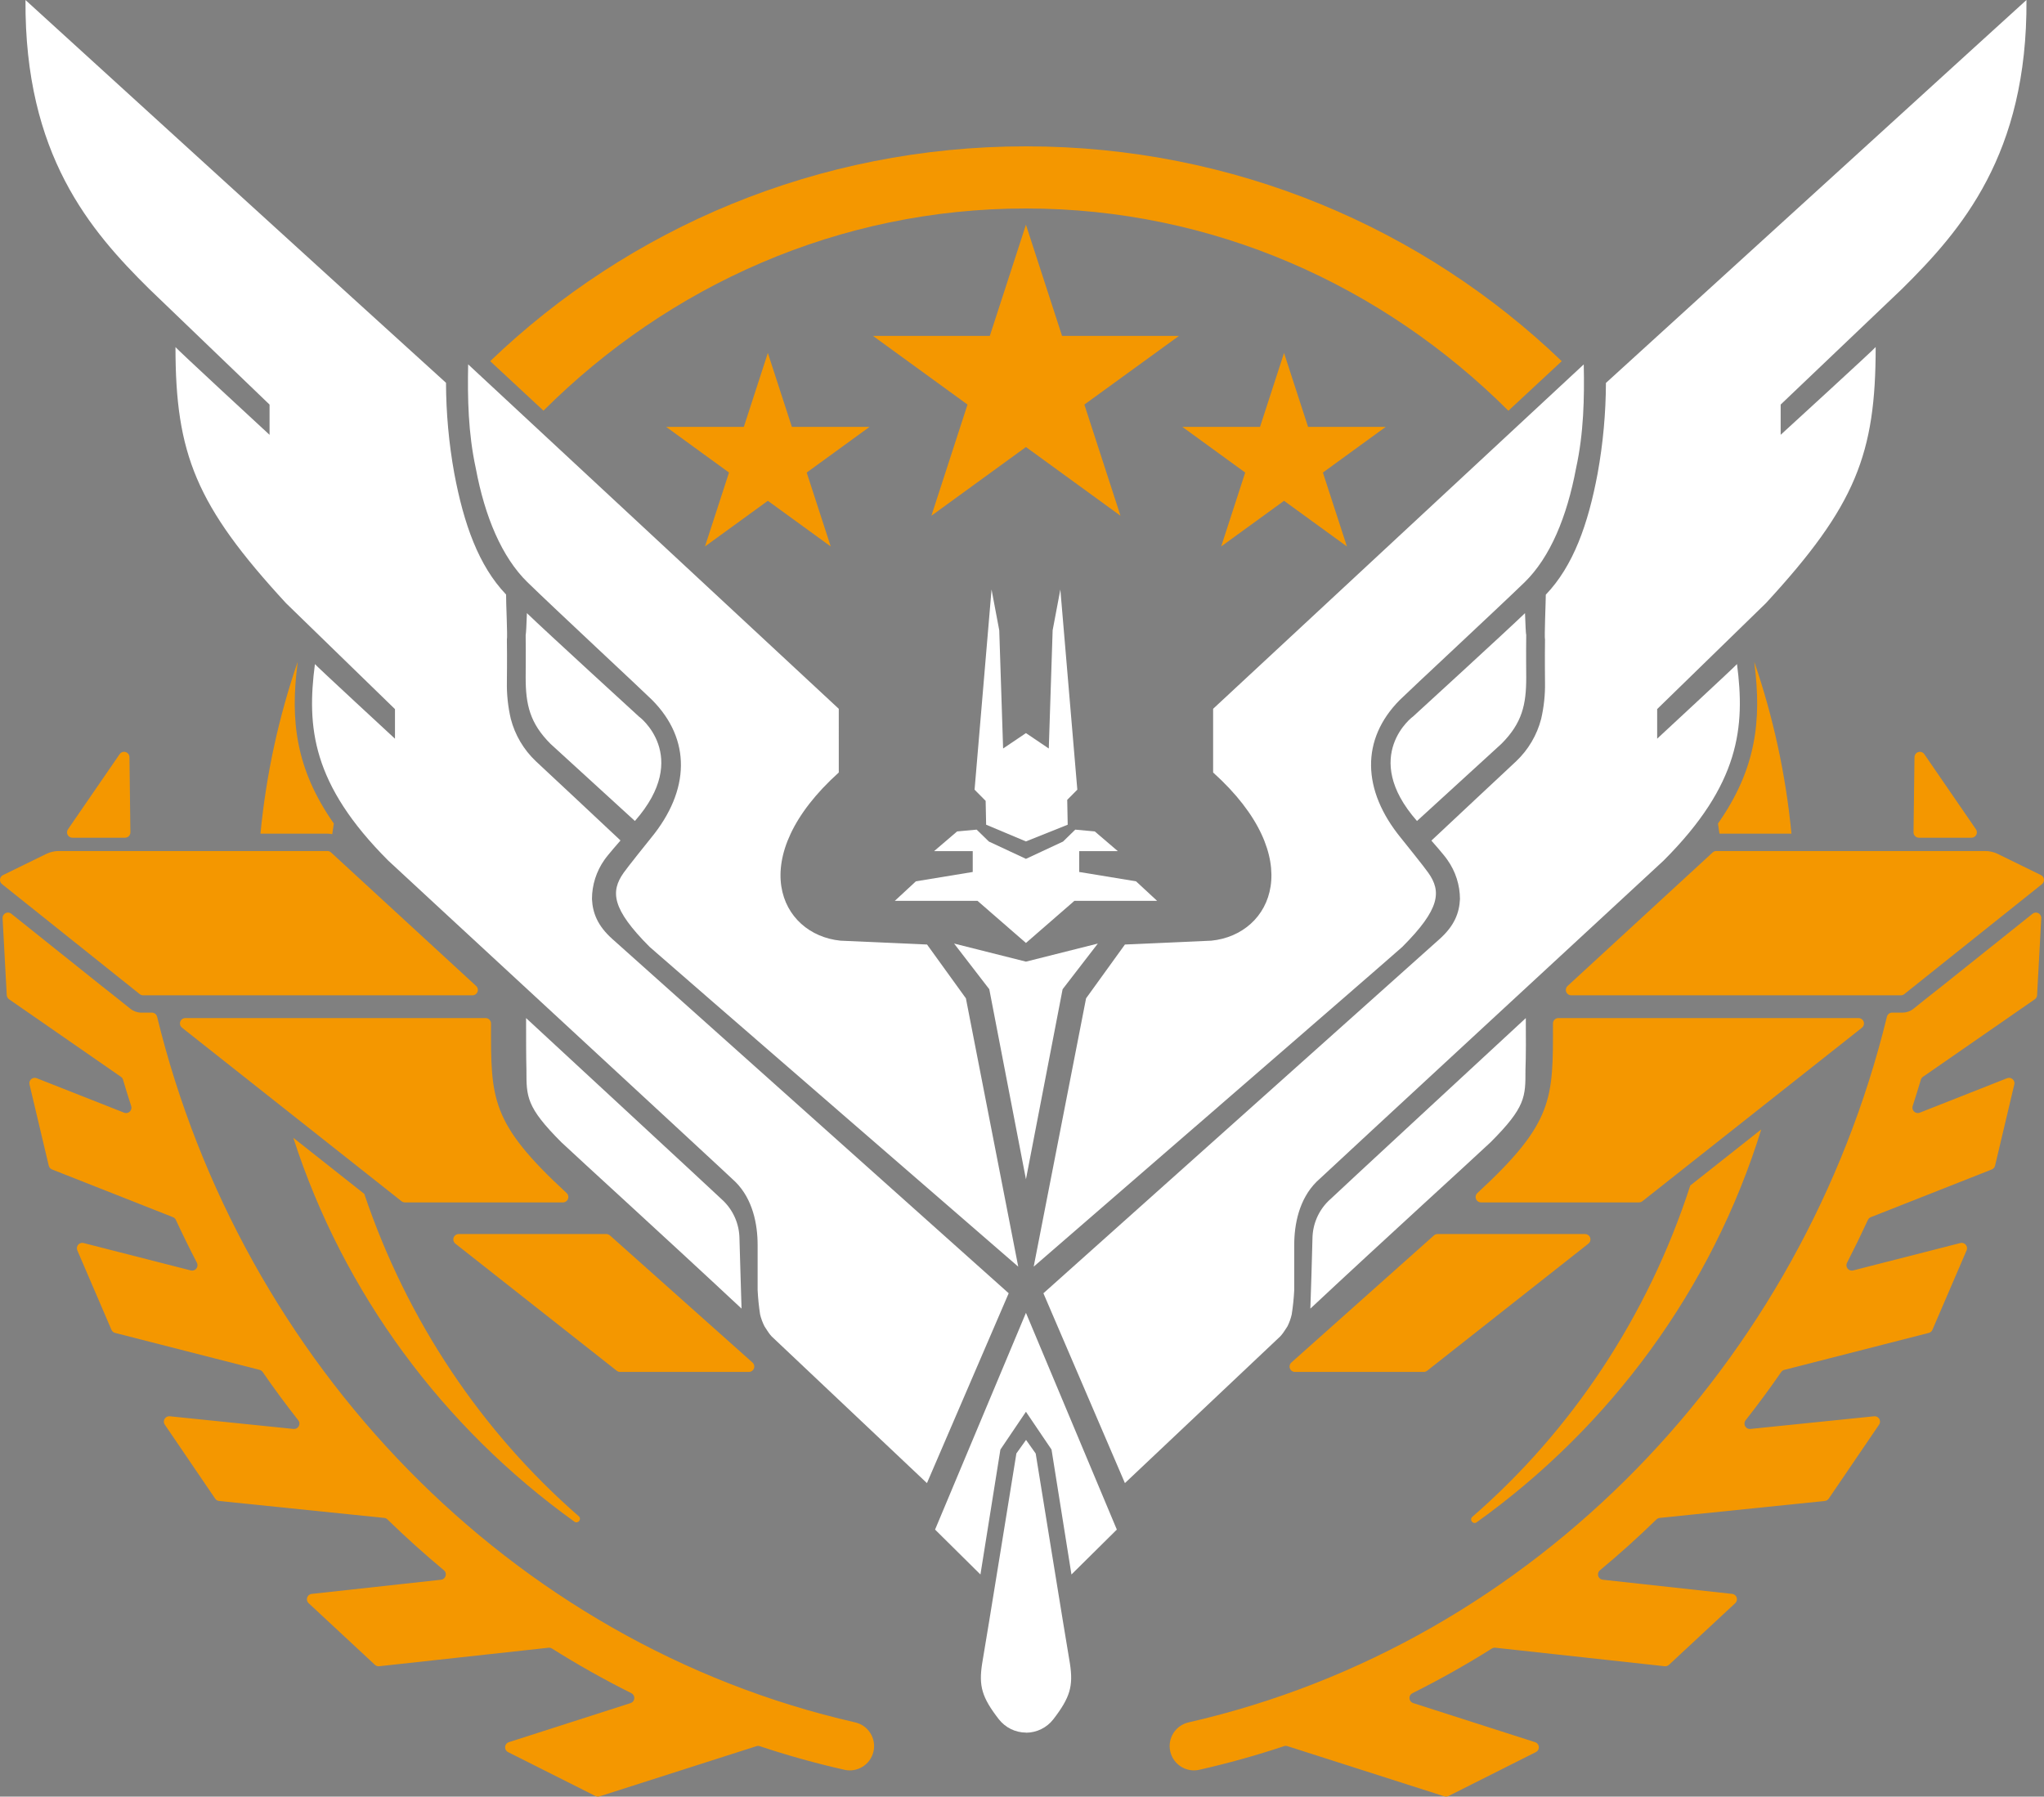 <?xml version="1.0" encoding="utf-8"?>
<!-- Generator: Adobe Illustrator 16.0.0, SVG Export Plug-In . SVG Version: 6.00 Build 0)  -->
<!DOCTYPE svg PUBLIC "-//W3C//DTD SVG 1.1//EN" "http://www.w3.org/Graphics/SVG/1.1/DTD/svg11.dtd">
<svg version="1.1" id="Layer_1" xmlns="http://www.w3.org/2000/svg" xmlns:xlink="http://www.w3.org/1999/xlink" x="0px" y="0px"
	 width="588.832px" height="517.592px" viewBox="0 0 588.832 517.592" enable-background="new 0 0 588.832 517.592"
	 xml:space="preserve">
<rect x="0" y="0" width="588.832" height="517.592" fill="#808080" stroke="none"/>
<path fill="#FFFFFF" d="M208.473,346.04c-1.39-1.38-55.67-51.58-56.92-52.74c0,4.69,0,11.48,0.1,14.94c0,7.71-0.1,10.67,10.08,20.85
	c5.56,5.25,29.73,27.2,51.89,47.91c0-0.56-0.6-19-0.6-20.24C212.961,352.729,211.329,348.883,208.473,346.04"/>
<path fill="#FFFFFF" d="M176.393,270.509c-4.25-3.8-5.67-7.5-5.86-11.52c0.007-4.027,1.254-7.955,3.57-11.25
	c1-1.47,4.43-5.339,4.65-5.609c-3.32-3.111-22.06-20.701-24.39-22.83c-3.507-3.318-6.01-7.557-7.22-12.23
	c-0.805-3.461-1.181-7.008-1.12-10.561c0-1.78,0.09-6.129,0-12.229c0.23-0.69-0.28-11.141-0.23-13
	c-7.92-8.281-12.19-20.331-14.93-34.931c-1.554-8.603-2.351-17.327-2.38-26.069C109.583,93.199,7.343,0.009,7.343,0.009
	c-0.29,44.57,18.66,66.43,35.6,83.19l34.71,33.36v8.71c0,0-27.09-25-27.1-25.29c0,30.801,5.91,45.671,31.84,73.79l31.39,30.52v8.531
	c0,0-23.12-21.371-23.06-21.5c-2.37,18.119-0.91,34.579,21.12,56.609c-0.07,0,98.55,91.07,100,92.551c5.05,5,6.41,12.319,6.41,18.14
	v13c0.116,2.373,0.356,4.741,0.72,7.09c0.289,1.178,0.712,2.318,1.26,3.4c0.4,0.6,1.21,1.92,1.64,2.41l0.42,0.489l44.74,42.271
	l23.55-54.7L176.393,270.509z"/>
<path fill="#FFFFFF" d="M151.433,195.189c0,7.78,1.2,13.15,7.16,19.11c2.4,2.21,24.31,22.22,24.31,22.22
	c16.53-18.79,0.93-30.32,1.25-30c0,0-27.27-24.94-32.36-29.88c-0.11,3.22-0.25,6-0.36,6.32
	C151.503,189.159,151.423,193.479,151.433,195.189"/>
<path fill="#FFFFFF" d="M151.913,167.7c7.6,7.42,33.47,31.48,35.94,33.95c11.26,11.33,11,26-0.33,39.78c-0.37,0.44-7,8.72-7.86,10
	c-3.8,5.39-3.5,10.37,7.5,21.379c4.42,3.94,106.17,92.101,106.17,92.101l-15.08-77.3l-11.19-15.5l-24.92-1.11
	c-17.6-1.76-27.74-23.9-0.51-48.45V204.2l-106.77-99.23c-0.19,9.77,0,19.79,2.2,29.93C139.683,148.91,144.583,160.51,151.913,167.7"
	/>
<polygon fill="#FFFFFF" points="269.373,440.66 282.443,453.599 288.193,417.61 295.553,406.719 302.923,417.61 308.663,453.599 
	321.733,440.66 295.553,378.219 "/>
<path fill="#FFFFFF" d="M295.583,499.179c3.076-0.012,5.975-1.439,7.86-3.869c4.859-6.311,5.76-9.561,4.79-16
	c-1.07-6.12-9.87-60.561-9.87-60.561l-2.78-3.921l-2.78,3.891c0,0-8.79,54.439-9.87,60.561c-1,6.47-0.07,9.72,4.79,16
	c1.885,2.43,4.784,3.857,7.86,3.87V499.179z"/>
<polygon fill="#FFFFFF" points="295.553,277.04 274.853,271.83 284.993,284.99 295.553,339.74 306.113,284.99 316.263,271.83 "/>
<polygon fill="#FFFFFF" points="310.353,227.5 305.463,169.83 303.243,181.589 302.133,215.639 295.553,211.199 288.974,215.639 
	287.863,181.589 285.644,169.83 280.752,227.5 283.942,230.719 284.083,237.589 295.553,242.409 307.582,237.589 307.443,230.429 
	"/>
<path fill="#FFFFFF" d="M348.963,271l-24.899,1.11l-11.19,15.5l-15.09,77.3c0,0,101.8-88.16,106.17-92.1c11-11,11.3-16,7.5-21.381
	c-0.851-1.28-7.5-9.56-7.86-10c-11.29-13.8-11.59-28.45-0.34-39.78c2.48-2.47,28.35-26.53,36-33.95
	c7.33-7.19,12.15-18.79,14.771-32.79c2.22-10.14,2.419-20.16,2.22-29.93l-106.771,99.22v18.35
	C376.713,247.099,366.583,269.24,348.963,271"/>
<path fill="#FFFFFF" d="M408.203,236.52c0,0,21.91-20,24.31-22.22c6-6,7.169-11.33,7.16-19.11c0-1.71-0.07-6,0-12.23
	c-0.109-0.29-0.241-3.1-0.35-6.32c-5.09,4.94-32.36,29.88-32.36,29.88C407.273,206.2,391.673,217.729,408.203,236.52"/>
<polygon fill="#FFFFFF" points="333.333,259.52 309.513,259.52 295.553,271.66 281.593,259.52 257.783,259.52 263.853,253.899 
	280.223,251.209 280.223,245.2 269.093,245.2 275.723,239.529 281.353,239.009 284.883,242.45 295.553,247.429 306.233,242.45 
	309.763,239.009 315.383,239.529 322.013,245.2 310.893,245.2 310.893,251.209 327.263,253.899 "/>
<path fill="#FFFFFF" d="M382.643,346.04c-2.859,2.842-4.492,6.688-4.55,10.72c0,1.29-0.569,19.681-0.609,20.24
	c22.159-20.71,46.33-42.66,51.899-47.91c10.2-10.18,10.07-13.18,10.07-20.85c0.149-3.46,0.14-10.25,0.1-14.94
	C438.313,294.459,384.023,344.66,382.643,346.04"/>
<path fill="#FFFFFF" d="M462.633,110.32c-0.032,8.743-0.832,17.466-2.39,26.07c-2.73,14.6-7,26.65-14.93,34.93
	c0,1.82-0.451,12.27-0.23,13c-0.08,6.1,0,10.45,0,12.23c0.064,3.552-0.309,7.099-1.11,10.56c-1.214,4.674-3.719,8.913-7.229,12.23
	c-2.32,2.13-21.061,19.72-24.391,22.83c0.23,0.28,3.681,4.14,4.65,5.61c2.316,3.283,3.566,7.201,3.58,11.22
	c-0.18,4-1.6,7.71-5.85,11.509L300.583,372.58l23.48,54.69L368.813,385l0.43-0.491c0.42-0.488,1.26-1.809,1.649-2.408
	c0.541-1.081,0.95-2.223,1.22-3.4c0.373-2.349,0.617-4.715,0.73-7.09v-13c0-5.82,1.36-13.09,6.41-18.141
	c1.48-1.479,100.07-92.58,100-92.549c22-22,23.5-38.49,21.14-56.61c0.061,0.13-23,21.5-23,21.5v-8.53l31.33-30.52
	c25.92-28.12,31.62-43,31.62-73.79c0,0.25-27.37,25.29-27.37,25.29v-8.71l35-33.36C564.903,66.43,584.073,44.57,583.783,0
	C583.703,0.01,481.493,93.2,462.633,110.32"/>
<polygon points="551.583,226.41 551.583,226.41 551.583,222.569 "/>
<polygon fill="#F49700" points="295.55,64.732 305.953,96.767 339.637,96.767 312.384,116.552 322.787,148.586 295.55,128.785 
	268.313,148.586 278.717,116.552 251.479,96.767 285.146,96.767 "/>
<polygon fill="#F49700" points="221.2,101.68 228.118,122.973 250.503,122.973 232.393,136.138 239.311,157.431 221.2,144.278 
	203.09,157.431 210.008,136.138 191.897,122.973 214.283,122.973 "/>
<path fill="#F49700" d="M371.983,392.56l41.109-36.65c0.276-0.246,0.631-0.383,1-0.39h42.49c0.855-0.025,1.569,0.647,1.594,1.504
	c0.015,0.492-0.206,0.962-0.594,1.265l-46.46,36.621c-0.286,0.221-0.639,0.337-1,0.33h-37.11c-0.855-0.017-1.535-0.725-1.519-1.58
	C371.502,393.242,371.679,392.845,371.983,392.56"/>
<path fill="#F49700" d="M452.643,286.74h94.94c0.363,0.01,0.718-0.111,1-0.34l39.67-31.69c0.667-0.536,0.773-1.512,0.236-2.179
	c-0.143-0.178-0.322-0.321-0.526-0.421l-12.43-6.09c-1.153-0.559-2.419-0.849-3.7-0.85h-77.4c-0.389-0.001-0.764,0.146-1.05,0.41
	l-41.8,38.47c-0.63,0.58-0.67,1.561-0.09,2.19C451.788,286.561,452.206,286.743,452.643,286.74"/>
<path fill="#F49700" d="M425.583,343.719c22.09-20.359,21.82-27.149,21.79-48.859c-0.006-0.856,0.684-1.555,1.54-1.561h0.01h86.47
	c0.862-0.008,1.567,0.684,1.576,1.545c0.004,0.475-0.208,0.926-0.576,1.226l-63.26,50c-0.285,0.222-0.639,0.337-1,0.33h-45.55
	c-0.855-0.034-1.522-0.753-1.489-1.608C425.109,344.383,425.285,343.999,425.583,343.719"/>
<path fill="#F49700" d="M553.363,311.03c-0.761,2.55-1.54,5.08-2.36,7.61c-0.26,0.815,0.19,1.688,1.006,1.947
	c0.324,0.104,0.674,0.098,0.994-0.018l25.19-9.94c0.795-0.315,1.696,0.073,2.013,0.868c0.117,0.297,0.141,0.622,0.067,0.931
	l-5.54,23.392c-0.117,0.494-0.468,0.9-0.94,1.09l-34.86,13.75c-0.366,0.148-0.663,0.431-0.829,0.79c-1.921,4.16-3.921,8.267-6,12.32
	c-0.402,0.756-0.115,1.694,0.641,2.096c0.34,0.181,0.735,0.228,1.109,0.134l30.869-7.89c0.829-0.213,1.674,0.288,1.887,1.117
	c0.084,0.33,0.058,0.679-0.076,0.991l-9.84,22.881c-0.183,0.434-0.55,0.761-1,0.891l-41.67,10.66
	c-0.36,0.09-0.677,0.307-0.891,0.608c-3.267,4.734-6.683,9.368-10.25,13.901c-0.534,0.668-0.426,1.643,0.242,2.179
	c0.318,0.254,0.724,0.373,1.128,0.331l35.63-3.649c0.852-0.087,1.612,0.533,1.698,1.386c0.036,0.361-0.055,0.724-0.258,1.022
	l-14.51,21.321c-0.257,0.382-0.672,0.628-1.131,0.67l-47.569,4.88c-0.343,0.032-0.663,0.181-0.91,0.419
	c-5.247,5.114-10.674,10-16.28,14.661c-0.662,0.534-0.765,1.504-0.23,2.166c0.258,0.319,0.633,0.522,1.041,0.564l37.25,4.08
	c0.851,0.089,1.469,0.852,1.379,1.703c-0.039,0.374-0.213,0.721-0.489,0.977l-19.09,17.76c-0.334,0.303-0.782,0.448-1.231,0.4
	l-48.759-5.33c-0.349-0.044-0.702,0.034-1,0.22c-7.427,4.667-15.054,8.957-22.88,12.87c-0.768,0.367-1.091,1.287-0.724,2.053
	c0.186,0.389,0.523,0.681,0.934,0.808l35.1,11.26c0.816,0.26,1.267,1.131,1.008,1.947c-0.126,0.396-0.406,0.725-0.777,0.913
	l-25.18,12.658c-0.364,0.18-0.783,0.212-1.171,0.092l-45.199-14.46c-0.324-0.111-0.676-0.111-1,0c-8,2.666-16.13,4.933-24.391,6.8
	c-3.77,0.86-7.523-1.496-8.385-5.267c-0.861-3.768,1.496-7.522,5.265-8.384c99.659-22.75,176.83-103.609,201.19-203.3
	c0.17-0.692,0.788-1.178,1.5-1.18h3c1.134,0.001,2.233-0.385,3.12-1.09l3.899-3.12l5-3.95l25.431-20.32
	c0.671-0.532,1.646-0.418,2.177,0.253c0.235,0.297,0.354,0.669,0.333,1.047l-1.201,22.15c-0.021,0.477-0.265,0.918-0.659,1.19
	l-32.17,22.3C553.703,310.383,553.473,310.68,553.363,311.03"/>
<path fill="#F49700" d="M569.223,238.91l-14.87-21.64c-0.483-0.707-1.446-0.889-2.153-0.406c-0.419,0.286-0.672,0.759-0.676,1.266
	l-0.28,21.64c-0.006,0.862,0.688,1.564,1.55,1.57h15.15c0.855,0.002,1.551-0.69,1.554-1.546
	C569.497,239.478,569.402,239.169,569.223,238.91"/>
<path fill="#F49700" d="M216.803,392.56l-41.1-36.65c-0.279-0.242-0.632-0.379-1-0.39h-42.52c-0.856-0.025-1.569,0.647-1.594,1.504
	c-0.015,0.492,0.206,0.962,0.594,1.265l46.49,36.621c0.285,0.222,0.638,0.338,1,0.33h37.14c0.855-0.038,1.517-0.763,1.479-1.618
	C217.274,393.217,217.098,392.836,216.803,392.56"/>
<path fill="#F49700" d="M136.153,286.74h-94.9c-0.363,0.007-0.717-0.113-1-0.34l-39.67-31.69c-0.669-0.534-0.778-1.51-0.243-2.178
	c0.142-0.178,0.32-0.322,0.523-0.422l12.44-6.09c1.153-0.56,2.418-0.851,3.7-0.85h77.31c0.39-0.002,0.765,0.145,1.05,0.41
	l41.8,38.47c0.63,0.58,0.671,1.561,0.091,2.19C136.97,286.548,136.572,286.729,136.153,286.74"/>
<path fill="#F49700" d="M163.243,343.719c-22.09-20.359-21.81-27.149-21.79-48.859c0.005-0.856-0.684-1.555-1.54-1.561h-0.01h-86.47
	c-0.856-0.024-1.569,0.648-1.594,1.505c-0.014,0.492,0.206,0.962,0.594,1.266l63.25,50c0.287,0.218,0.639,0.334,1,0.33h45.51
	c0.856-0.006,1.545-0.705,1.539-1.561C163.729,344.415,163.552,344.01,163.243,343.719"/>
<path fill="#F49700" d="M35.433,311.03c0.75,2.55,1.54,5.08,2.36,7.61c0.26,0.815-0.19,1.688-1.006,1.947
	c-0.324,0.104-0.674,0.098-0.994-0.018l-25.21-9.94c-0.796-0.315-1.697,0.073-2.013,0.868c-0.117,0.297-0.141,0.622-0.067,0.931
	l5.54,23.392c0.114,0.496,0.466,0.904,0.94,1.09l34.85,13.75c0.369,0.146,0.666,0.429,0.83,0.79c1.933,4.16,3.95,8.267,6.05,12.32
	c0.402,0.756,0.115,1.694-0.641,2.096c-0.34,0.181-0.736,0.228-1.109,0.134l-30.88-7.89c-0.829-0.213-1.674,0.288-1.886,1.117
	c-0.085,0.33-0.058,0.679,0.076,0.991l9.83,22.882c0.184,0.431,0.55,0.757,1,0.89l41.68,10.66c0.357,0.091,0.67,0.307,0.88,0.608
	c3.267,4.734,6.683,9.368,10.25,13.901c0.535,0.668,0.426,1.643-0.242,2.179c-0.318,0.254-0.723,0.373-1.128,0.331l-35.63-3.649
	c-0.852-0.086-1.612,0.533-1.698,1.386c-0.036,0.361,0.055,0.724,0.258,1.022l14.51,21.321c0.255,0.38,0.665,0.625,1.12,0.67
	l47.57,4.88c0.346,0.03,0.671,0.179,0.92,0.419c5.253,5.114,10.68,10,16.28,14.661c0.657,0.548,0.745,1.526,0.196,2.184
	c-0.256,0.306-0.619,0.502-1.016,0.547l-37.25,4.08c-0.851,0.089-1.469,0.852-1.38,1.703c0.039,0.374,0.214,0.722,0.49,0.977
	l19.1,17.76c0.329,0.305,0.774,0.451,1.22,0.4l48.76-5.33c0.349-0.041,0.701,0.036,1,0.22c7.42,4.667,15.046,8.957,22.88,12.87
	c0.765,0.385,1.073,1.316,0.689,2.081c-0.187,0.371-0.514,0.651-0.909,0.779l-35.07,11.26c-0.815,0.263-1.262,1.137-0.999,1.951
	c0.127,0.395,0.408,0.723,0.779,0.909l25.18,12.658c0.364,0.181,0.783,0.213,1.17,0.092l45.2-14.46c0.309-0.101,0.641-0.101,0.95,0
	c8,2.666,16.127,4.933,24.38,6.8c3.769,0.86,7.523-1.496,8.385-5.267c0.862-3.768-1.496-7.522-5.265-8.384
	c-99.62-22.75-176.78-103.609-201.11-203.3c-0.17-0.692-0.788-1.178-1.5-1.18h-3.05c-1.134,0.001-2.234-0.385-3.12-1.09l-3.9-3.12
	l-5-3.95l-25.42-20.32c-0.666-0.537-1.643-0.433-2.18,0.234c-0.242,0.3-0.363,0.681-0.34,1.065l1.2,22.15
	c0.026,0.479,0.273,0.919,0.67,1.19l32.17,22.3C35.093,310.383,35.324,310.68,35.433,311.03"/>
<path fill="#F49700" d="M19.583,238.91l14.88-21.64c0.483-0.707,1.447-0.889,2.154-0.406c0.419,0.286,0.672,0.759,0.676,1.266
	l0.27,21.64c0.017,0.85-0.659,1.553-1.51,1.57c-0.013,0-0.027,0-0.04,0h-15.17c-0.856-0.009-1.543-0.71-1.534-1.566
	C19.312,239.464,19.408,239.164,19.583,238.91"/>
<path fill="#F49700" d="M166.723,436.81c0.96,0.83-0.21,2.31-1.25,1.569c-37.74-27.1-66.48-65.7-80.98-110.591l20.45,16.161
	C117.273,380.539,138.853,412.53,166.723,436.81"/>
<path fill="#F49700" d="M96.173,237.26c-0.16,1.02-0.32,2.04-0.46,3.06c-0.44-0.1-0.9-0.15-1.37-0.15h-19.31
	c1.65-17.14,5.29-33.7,10.7-49.45c-0.02,0.18-0.04,0.36-0.04,0.53C83.663,207.29,85.023,221.35,96.173,237.26"/>
<path fill="#F49700" d="M449.903,104.05l-15.37,14.28c-36.23-36.12-85.16-58.27-139-58.27c-53.83,0-102.75,22.14-138.97,58.25
	l-15.35-14.26c39.89-38.3,94.33-61.89,154.35-61.89C355.573,42.16,410.013,65.75,449.903,104.05"/>
<path fill="#F49700" d="M486.933,341.53l20.45-16.16c-14.261,46.021-43.45,85.59-81.99,113.19c-1.029,0.739-2.21-0.73-1.25-1.57
	C452.723,412.16,474.713,379.23,486.933,341.53"/>
<path fill="#F49700" d="M494.903,237.27c11.17-15.92,12.54-29.98,10.52-46.02c0-0.17-0.02-0.35-0.041-0.53
	c5.411,15.75,9.051,32.31,10.701,49.45h-20.74C495.203,239.2,495.053,238.239,494.903,237.27"/>
<rect x="-227.417" y="-209.09" fill="none" width="1041.38" height="941.63"/>
<polygon fill="#F49700" points="369.905,101.68 376.823,122.973 399.208,122.973 381.098,136.138 388.016,157.431 369.905,144.278 
	351.795,157.431 358.713,136.138 340.603,122.973 362.987,122.973 "/>
</svg>
